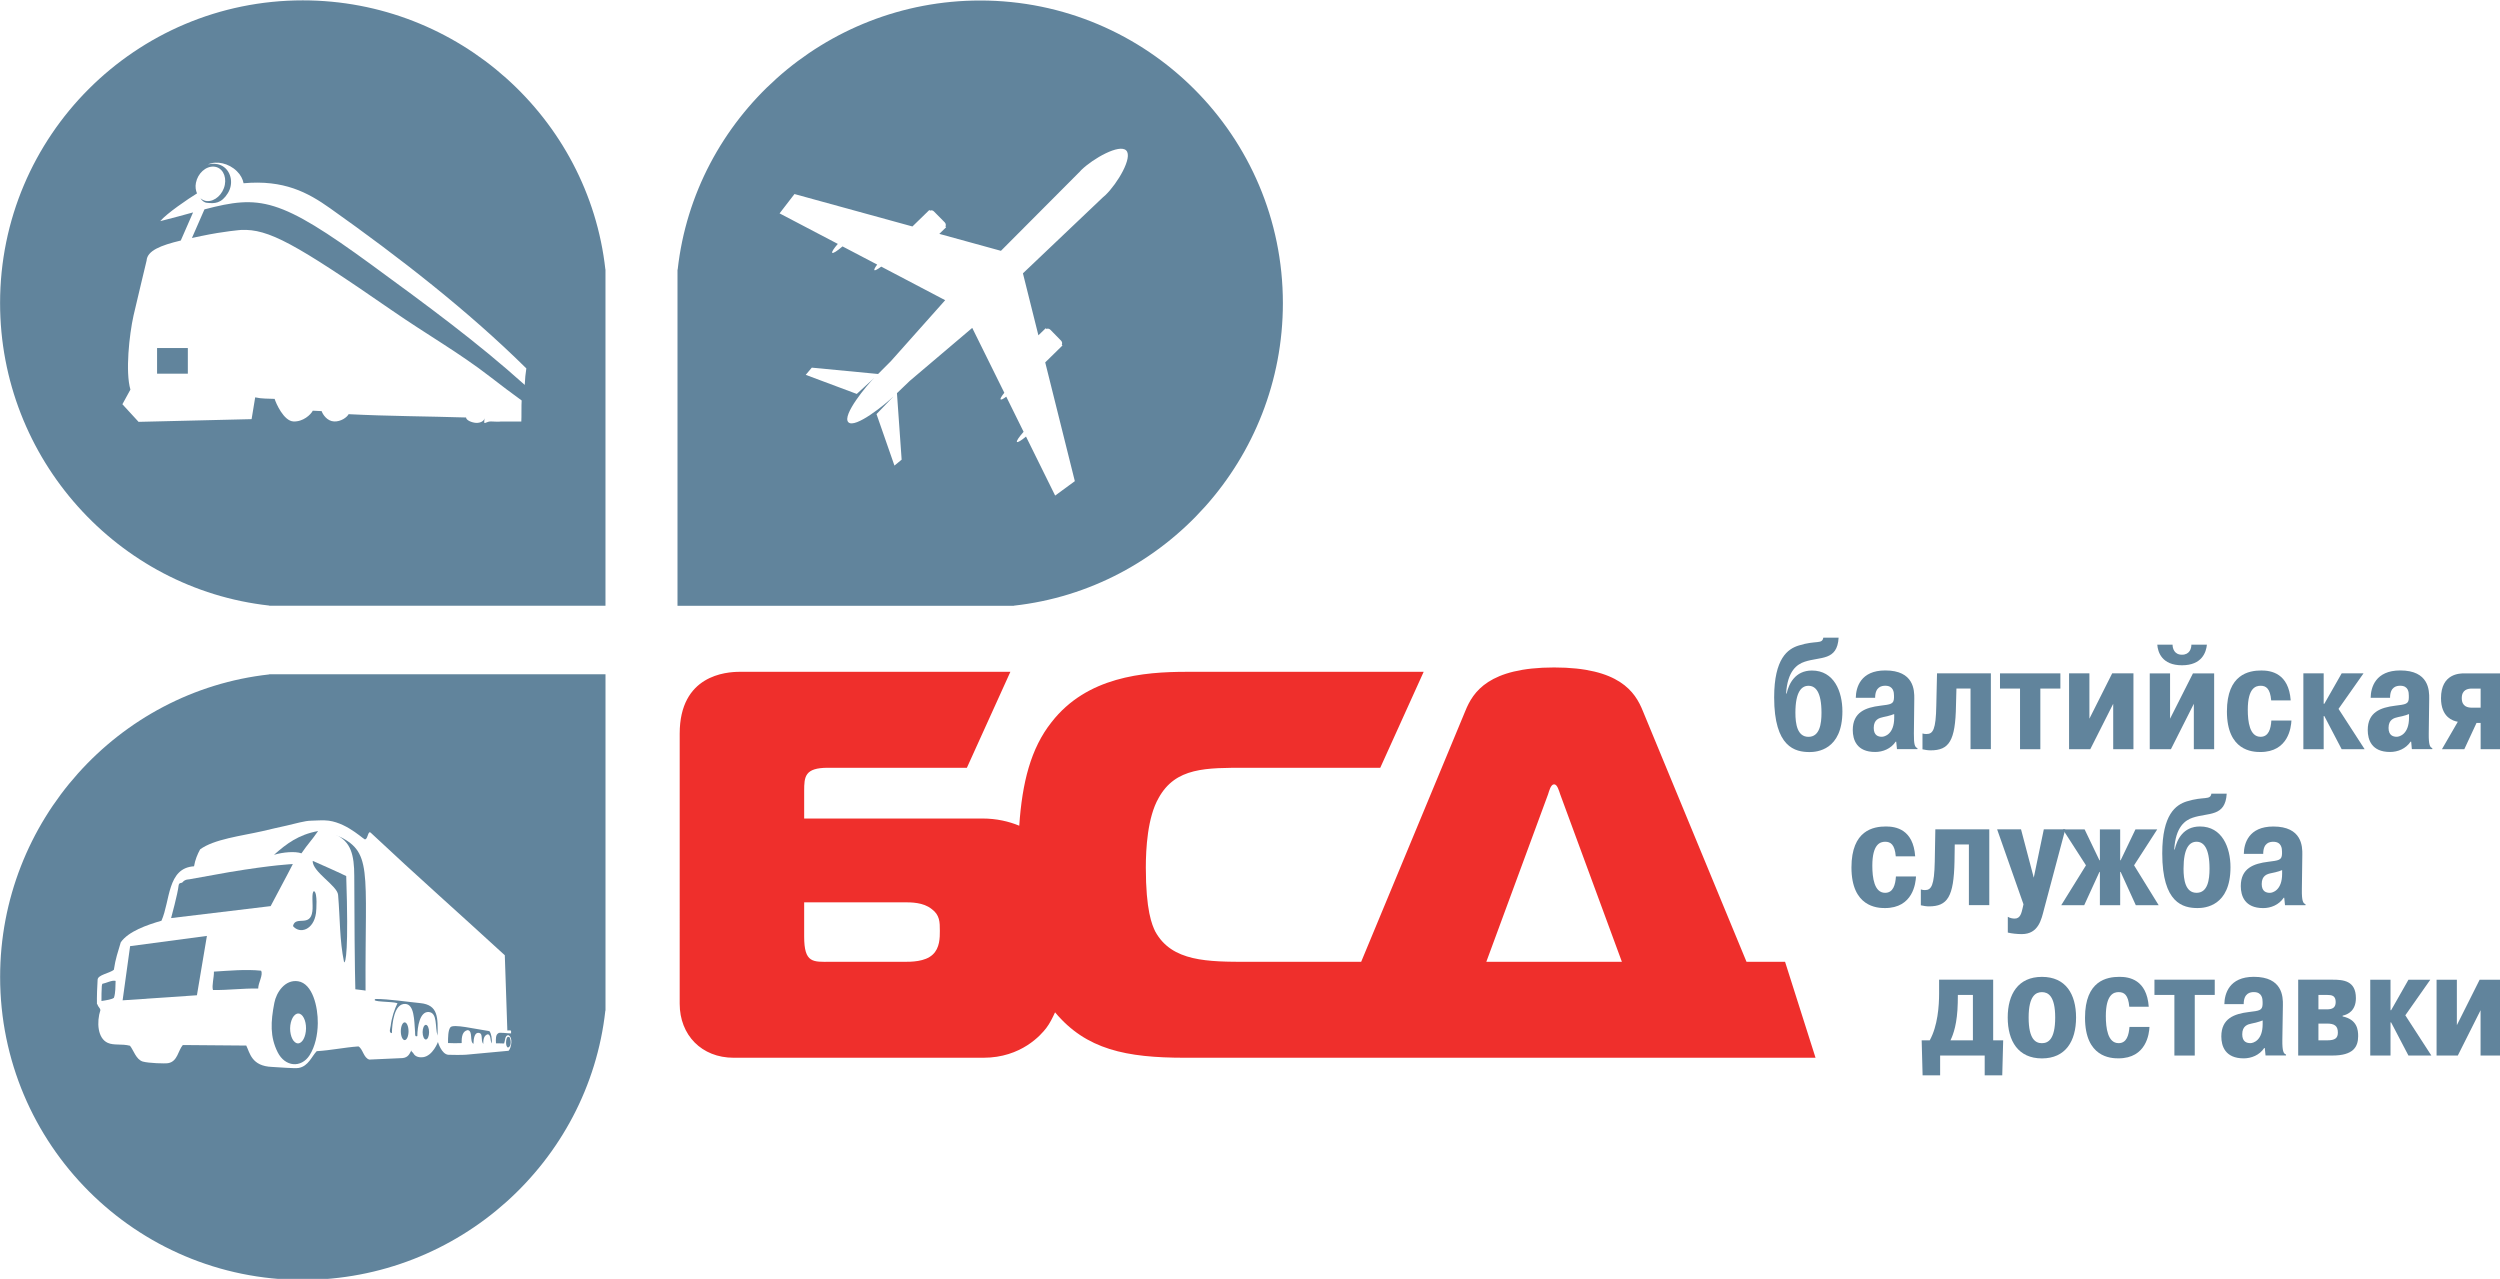 <?xml version="1.0" encoding="UTF-8" standalone="no"?>
<!-- Created with Inkscape (http://www.inkscape.org/) -->

<svg
   xmlns:dc="http://purl.org/dc/elements/1.1/"
   xmlns:cc="http://creativecommons.org/ns#"
   xmlns:rdf="http://www.w3.org/1999/02/22-rdf-syntax-ns#"
   xmlns:svg="http://www.w3.org/2000/svg"
   xmlns="http://www.w3.org/2000/svg"
   xmlns:sodipodi="http://sodipodi.sourceforge.net/DTD/sodipodi-0.dtd"
   xmlns:inkscape="http://www.inkscape.org/namespaces/inkscape"
   width="61.789mm"
   height="31.608mm"
   viewBox="0 0 61.789 31.608"
   version="1.1"
   id="svg1155"
   inkscape:version="0.92.2 (5c3e80d, 2017-08-06)"
   sodipodi:docname="logo.svg">
  <defs
     id="defs1149" />
  <sodipodi:namedview
     id="base"
     pagecolor="#ffffff"
     bordercolor="#666666"
     borderopacity="1.0"
     inkscape:pageopacity="0.0"
     inkscape:pageshadow="2"
     inkscape:zoom="1.979899"
     inkscape:cx="9.5560137"
     inkscape:cy="19.371426"
     inkscape:document-units="mm"
     inkscape:current-layer="layer1"
     showgrid="false"
     fit-margin-top="0"
     fit-margin-left="0"
     fit-margin-right="0"
     fit-margin-bottom="0"
     inkscape:window-width="2560"
     inkscape:window-height="1315"
     inkscape:window-x="-13"
     inkscape:window-y="-13"
     inkscape:window-maximized="1" />
  <g
     inkscape:label="Layer 1"
     inkscape:groupmode="layer"
     id="layer1"
     transform="translate(262.972,136.09)">
    <g
       id="g2143"
       transform="matrix(1.756,0,0,1.756,-307.264,-202.601)"
       style="stroke:none">
      <g
         transform="matrix(0.353,0,0,-0.353,50.677,47.529)"
         id="g42"
         style="stroke:none">
        <path
           id="path44"
           style="fill:#61849c;fill-opacity:1;fill-rule:nonzero;stroke:none"
           d="m 0,0 c -0.271,0 -0.52,-0.23 -0.52,-1.077 0,-0.441 0.075,-0.958 0.52,-0.958 0.449,0 0.52,0.517 0.52,0.958 C 0.52,-0.23 0.277,0 0,0 M 1.203,1.919 C 1.15,0.983 0.473,1.169 -0.152,0.959 -0.457,0.858 -0.836,0.591 -0.891,-0.307 h 0.022 c 0.086,0.385 0.338,0.916 1.008,0.916 0.881,0 1.215,-0.834 1.215,-1.626 0,-1.553 -1.026,-1.625 -1.309,-1.625 -0.576,0 -1.412,0.19 -1.412,2.18 0,1.553 0.543,1.936 0.984,2.07 0.686,0.216 0.932,0.037 0.975,0.311 z"
           inkscape:connector-curvature="0" />
      </g>
      <g
         transform="matrix(0.353,0,0,-0.353,51.884,47.927)"
         id="g46"
         style="stroke:none">
        <path
           id="path48"
           style="fill:#61849c;fill-opacity:1;fill-rule:nonzero;stroke:none"
           d="m 0,0 c -0.063,-0.017 -0.08,-0.029 -0.123,-0.042 -0.117,-0.04 -0.195,-0.051 -0.307,-0.076 -0.168,-0.037 -0.386,-0.095 -0.386,-0.433 0,-0.305 0.183,-0.354 0.324,-0.354 0.111,0 0.492,0.104 0.492,0.757 z m -1.531,0.65 c 0.006,0.41 0.189,1.09 1.176,1.09 1.144,0 1.162,-0.793 1.156,-1.131 L 0.785,-0.774 C 0.779,-1.232 0.83,-1.325 0.926,-1.357 V -1.399 H 0.111 l -0.031,0.3 H 0.059 c -0.19,-0.286 -0.514,-0.412 -0.819,-0.412 -0.736,0 -0.892,0.487 -0.892,0.876 0,0.712 0.511,0.897 1.097,0.969 0.418,0.052 0.539,0.06 0.547,0.316 v 0.084 c 0,0.129 -0.019,0.396 -0.347,0.396 -0.137,0 -0.405,-0.036 -0.405,-0.48 z"
           inkscape:connector-curvature="0" />
      </g>
      <g
         transform="matrix(0.353,0,0,-0.353,52.282,48.2)"
         id="g50"
         style="stroke:none">
        <path
           id="path52"
           style="fill:#61849c;fill-opacity:1;fill-rule:nonzero;stroke:none"
           d="m 0,0 c 0.055,-0.018 0.105,-0.022 0.16,-0.022 0.262,0 0.375,0.183 0.391,1.13 L 0.58,2.399 H 2.727 V -0.625 H 1.916 V 1.793 H 1.354 L 1.336,1.114 C 1.314,-0.299 1.061,-0.673 0.322,-0.673 0.213,-0.673 0.105,-0.653 0,-0.632 Z"
           inkscape:connector-curvature="0" />
      </g>
      <g
         transform="matrix(0.353,0,0,-0.353,53.373,47.568)"
         id="g54"
         style="stroke:none">
        <path
           id="path56"
           style="fill:#61849c;fill-opacity:1;fill-rule:nonzero;stroke:none"
           d="M 0,0 V 0.606 H 2.408 V 0 H 1.609 V -2.418 H 0.799 V 0 Z"
           inkscape:connector-curvature="0" />
      </g>
      <g
         transform="matrix(0.353,0,0,-0.353,54.952,47.354)"
         id="g58"
         style="stroke:none">
        <path
           id="path60"
           style="fill:#61849c;fill-opacity:1;fill-rule:nonzero;stroke:none"
           d="M 0,0 H 0.848 V -3.024 H 0.041 v 1.811 L -0.873,-3.024 H -1.719 V 0 h 0.811 v -1.807 z"
           inkscape:connector-curvature="0" />
      </g>
      <g
         transform="matrix(0.353,0,0,-0.353,55.802,46.95)"
         id="g62"
         style="stroke:none">
        <path
           id="path64"
           style="fill:#61849c;fill-opacity:1;fill-rule:nonzero;stroke:none"
           d="M 0,0 C 0,-0.146 0.066,-0.401 0.375,-0.401 0.686,-0.401 0.75,-0.146 0.75,0 H 1.369 C 1.34,-0.299 1.174,-0.822 0.375,-0.822 c -0.799,0 -0.963,0.523 -0.984,0.822 z m 0.813,-1.145 h 0.845 v -3.024 h -0.81 v 1.811 L -0.066,-4.169 H -0.91 v 3.024 h 0.81 v -1.807 z"
           inkscape:connector-curvature="0" />
      </g>
      <g
         transform="matrix(0.353,0,0,-0.353,57.475,48.018)"
         id="g66"
         style="stroke:none">
        <path
           id="path68"
           style="fill:#61849c;fill-opacity:1;fill-rule:nonzero;stroke:none"
           d="m 0,0 c -0.012,-0.262 -0.119,-1.255 -1.238,-1.255 -0.307,0 -1.334,0.041 -1.334,1.618 0,1.484 0.875,1.633 1.375,1.633 0.383,0 1.09,-0.108 1.168,-1.192 h -0.778 c -0.039,0.476 -0.209,0.583 -0.42,0.583 -0.199,0 -0.513,-0.089 -0.513,-0.956 0,-0.472 0.072,-1.079 0.51,-1.079 0.322,0 0.41,0.32 0.429,0.648 z"
           inkscape:connector-curvature="0" />
      </g>
      <g
         transform="matrix(0.353,0,0,-0.353,58.182,47.354)"
         id="g70"
         style="stroke:none">
        <path
           id="path72"
           style="fill:#61849c;fill-opacity:1;fill-rule:nonzero;stroke:none"
           d="M 0,0 H 0.871 L -0.125,-1.416 0.916,-3.024 H 0 l -0.691,1.321 h -0.026 v -1.321 h -0.81 V 0 h 0.81 v -1.213 h 0.026 z"
           inkscape:connector-curvature="0" />
      </g>
      <g
         transform="matrix(0.353,0,0,-0.353,59.13,47.927)"
         id="g74"
         style="stroke:none">
        <path
           id="path76"
           style="fill:#61849c;fill-opacity:1;fill-rule:nonzero;stroke:none"
           d="m 0,0 c -0.061,-0.017 -0.078,-0.029 -0.117,-0.042 -0.119,-0.04 -0.197,-0.051 -0.311,-0.076 -0.168,-0.037 -0.388,-0.095 -0.388,-0.433 0,-0.305 0.187,-0.354 0.328,-0.354 0.109,0 0.488,0.104 0.488,0.757 z m -1.529,0.65 c 0.004,0.41 0.191,1.09 1.179,1.09 1.143,0 1.161,-0.793 1.155,-1.131 L 0.787,-0.774 C 0.781,-1.232 0.836,-1.325 0.928,-1.357 V -1.399 H 0.113 l -0.027,0.3 H 0.063 c -0.192,-0.286 -0.512,-0.412 -0.819,-0.412 -0.736,0 -0.89,0.487 -0.89,0.876 0,0.712 0.513,0.897 1.093,0.969 0.416,0.052 0.543,0.06 0.545,0.316 v 0.084 c 0,0.129 -0.012,0.396 -0.342,0.396 -0.138,0 -0.406,-0.036 -0.406,-0.48 z"
           inkscape:connector-curvature="0" />
      </g>
      <g
         transform="matrix(0.353,0,0,-0.353,60.018,47.568)"
         id="g78"
         style="stroke:none">
        <path
           id="path80"
           style="fill:#61849c;fill-opacity:1;fill-rule:nonzero;stroke:none"
           d="m 0,0 c -0.164,0 -0.412,-0.037 -0.412,-0.383 0,-0.343 0.248,-0.379 0.412,-0.379 H 0.34 V 0 Z m -0.311,-2.418 h -0.892 l 0.633,1.095 c -0.192,0.031 -0.67,0.178 -0.67,0.94 0,0.989 0.76,0.989 0.929,0.989 H 1.15 V -2.418 H 0.34 V -1.37 H 0.176 Z"
           inkscape:connector-curvature="0" />
      </g>
      <g
         transform="matrix(0.353,0,0,-0.353,52.191,50.213)"
         id="g82"
         style="stroke:none">
        <path
           id="path84"
           style="fill:#61849c;fill-opacity:1;fill-rule:nonzero;stroke:none"
           d="m 0,0 c -0.014,-0.265 -0.119,-1.259 -1.24,-1.259 -0.303,0 -1.334,0.045 -1.334,1.62 0,1.484 0.875,1.633 1.375,1.633 0.386,0 1.09,-0.106 1.166,-1.191 h -0.774 c -0.039,0.475 -0.207,0.582 -0.423,0.582 -0.196,0 -0.512,-0.09 -0.512,-0.955 0,-0.472 0.074,-1.081 0.51,-1.081 0.324,0 0.41,0.323 0.431,0.651 z"
           inkscape:connector-curvature="0" />
      </g>
      <g
         transform="matrix(0.353,0,0,-0.353,52.259,50.395)"
         id="g86"
         style="stroke:none">
        <path
           id="path88"
           style="fill:#61849c;fill-opacity:1;fill-rule:nonzero;stroke:none"
           d="m 0,0 c 0.053,-0.019 0.107,-0.027 0.162,-0.027 0.26,0 0.373,0.185 0.393,1.132 L 0.578,2.396 H 2.729 V -0.626 H 1.916 V 1.792 H 1.352 L 1.342,1.111 C 1.314,-0.298 1.063,-0.676 0.32,-0.676 0.215,-0.676 0.107,-0.657 0,-0.633 Z"
           inkscape:connector-curvature="0" />
      </g>
      <g
         transform="matrix(0.353,0,0,-0.353,53.483,50.78)"
         id="g90"
         style="stroke:none">
        <path
           id="path92"
           style="fill:#61849c;fill-opacity:1;fill-rule:nonzero;stroke:none"
           d="m 0,0 c 0.086,-0.055 0.195,-0.072 0.277,-0.072 0.225,0 0.268,0.227 0.315,0.421 L 0.625,0.498 -0.426,3.487 H 0.527 L 1.035,1.559 1.436,3.487 H 2.293 L 1.445,0.302 C 1.34,-0.098 1.229,-0.691 0.557,-0.691 0.371,-0.691 0.158,-0.668 0,-0.63 Z"
           inkscape:connector-curvature="0" />
      </g>
      <g
         transform="matrix(0.353,0,0,-0.353,54.779,50.149)"
         id="g94"
         style="stroke:none">
        <path
           id="path96"
           style="fill:#61849c;fill-opacity:1;fill-rule:nonzero;stroke:none"
           d="m 0,0 h -0.018 l -0.607,-1.326 h -0.916 l 0.986,1.59 -0.922,1.433 h 0.868 L -0.018,0.465 H 0 V 1.697 H 0.809 V 0.465 h 0.019 l 0.59,1.232 H 2.287 L 1.363,0.264 2.344,-1.326 H 1.432 L 0.828,0 H 0.809 V -1.326 H 0 Z"
           inkscape:connector-curvature="0" />
      </g>
      <g
         transform="matrix(0.353,0,0,-0.353,56.14,49.724)"
         id="g98"
         style="stroke:none">
        <path
           id="path100"
           style="fill:#61849c;fill-opacity:1;fill-rule:nonzero;stroke:none"
           d="m 0,0 c -0.275,0 -0.52,-0.231 -0.52,-1.076 0,-0.441 0.075,-0.96 0.52,-0.96 0.445,0 0.516,0.519 0.516,0.96 C 0.516,-0.231 0.27,0 0,0 M 1.201,1.918 C 1.15,0.982 0.467,1.167 -0.152,0.96 -0.459,0.858 -0.838,0.592 -0.891,-0.309 h 0.02 c 0.086,0.388 0.334,0.918 1.006,0.918 0.883,0 1.217,-0.834 1.217,-1.625 0,-1.554 -1.022,-1.628 -1.309,-1.628 -0.58,0 -1.412,0.192 -1.412,2.18 0,1.555 0.541,1.936 0.98,2.074 0.684,0.211 0.936,0.034 0.979,0.308 z"
           inkscape:connector-curvature="0" />
      </g>
      <g
         transform="matrix(0.353,0,0,-0.353,57.344,50.123)"
         id="g102"
         style="stroke:none">
        <path
           id="path104"
           style="fill:#61849c;fill-opacity:1;fill-rule:nonzero;stroke:none"
           d="m 0,0 c -0.061,-0.018 -0.076,-0.031 -0.117,-0.044 -0.121,-0.038 -0.196,-0.052 -0.311,-0.077 -0.166,-0.033 -0.386,-0.093 -0.386,-0.433 0,-0.304 0.185,-0.353 0.326,-0.353 0.109,0 0.488,0.101 0.488,0.759 z m -1.527,0.648 c 0.004,0.409 0.191,1.09 1.175,1.09 1.143,0 1.165,-0.793 1.157,-1.132 L 0.787,-0.773 C 0.781,-1.233 0.836,-1.327 0.932,-1.358 V -1.399 H 0.115 L 0.084,-1.103 H 0.063 c -0.192,-0.285 -0.514,-0.412 -0.817,-0.412 -0.738,0 -0.894,0.49 -0.894,0.877 0,0.714 0.513,0.899 1.097,0.97 0.414,0.053 0.539,0.06 0.547,0.316 V 0.73 c 0,0.131 -0.019,0.399 -0.348,0.399 -0.136,0 -0.402,-0.033 -0.402,-0.481 z"
           inkscape:connector-curvature="0" />
      </g>
      <g
         transform="matrix(0.353,0,0,-0.353,52.78,51.88)"
         id="g106"
         style="stroke:none">
        <path
           id="path108"
           style="fill:#61849c;fill-opacity:1;fill-rule:nonzero;stroke:none"
           d="M 0,0 -0.004,-0.317 C -0.021,-1.13 -0.176,-1.57 -0.295,-1.81 H 0.6 V 0 Z m -1.121,-1.81 c 0.32,0.579 0.373,1.38 0.373,1.859 V 0.608 H 1.408 V -1.81 H 1.807 L 1.77,-3.205 h -0.7 v 0.788 h -1.777 v -0.788 h -0.699 l -0.037,1.395 z"
           inkscape:connector-curvature="0" />
      </g>
      <g
         transform="matrix(0.353,0,0,-0.353,54.15,52.198)"
         id="g110"
         style="stroke:none">
        <path
           id="path112"
           style="fill:#61849c;fill-opacity:1;fill-rule:nonzero;stroke:none"
           d="m 0,0 c 0,0.87 -0.289,1.012 -0.529,1.012 -0.242,0 -0.53,-0.142 -0.53,-1.012 0,-0.885 0.288,-1.023 0.53,-1.023 C -0.289,-1.023 0,-0.885 0,0 m -1.893,0 c 0,0.936 0.418,1.621 1.364,1.621 0.947,0 1.361,-0.685 1.361,-1.621 0,-0.944 -0.42,-1.63 -1.361,-1.63 -0.94,0 -1.364,0.686 -1.364,1.63"
           inkscape:connector-curvature="0" />
      </g>
      <g
         transform="matrix(0.353,0,0,-0.353,55.477,52.33)"
         id="g114"
         style="stroke:none">
        <path
           id="path116"
           style="fill:#61849c;fill-opacity:1;fill-rule:nonzero;stroke:none"
           d="m 0,0 c -0.012,-0.262 -0.117,-1.254 -1.238,-1.254 -0.303,0 -1.332,0.041 -1.332,1.62 0,1.481 0.873,1.63 1.375,1.63 0.384,0 1.088,-0.107 1.166,-1.191 h -0.776 c -0.041,0.477 -0.207,0.582 -0.425,0.582 -0.192,0 -0.51,-0.088 -0.51,-0.956 0,-0.472 0.074,-1.079 0.51,-1.079 0.324,0 0.406,0.322 0.433,0.648 z"
           inkscape:connector-curvature="0" />
      </g>
      <g
         transform="matrix(0.353,0,0,-0.353,55.547,51.88)"
         id="g118"
         style="stroke:none">
        <path
           id="path120"
           style="fill:#61849c;fill-opacity:1;fill-rule:nonzero;stroke:none"
           d="M 0,0 V 0.608 H 2.404 V 0 H 1.607 V -2.417 H 0.795 V 0 Z"
           inkscape:connector-curvature="0" />
      </g>
      <g
         transform="matrix(0.353,0,0,-0.353,57.07,52.239)"
         id="g122"
         style="stroke:none">
        <path
           id="path124"
           style="fill:#61849c;fill-opacity:1;fill-rule:nonzero;stroke:none"
           d="m 0,0 c -0.059,-0.018 -0.078,-0.03 -0.119,-0.042 -0.115,-0.04 -0.195,-0.055 -0.309,-0.079 -0.166,-0.033 -0.386,-0.092 -0.386,-0.431 0,-0.305 0.183,-0.353 0.328,-0.353 0.105,0 0.486,0.101 0.486,0.757 z m -1.527,0.649 c 0.006,0.409 0.189,1.09 1.175,1.09 1.143,0 1.166,-0.792 1.159,-1.131 L 0.785,-0.772 C 0.779,-1.231 0.834,-1.328 0.932,-1.358 v -0.04 H 0.115 L 0.086,-1.101 H 0.061 c -0.19,-0.285 -0.514,-0.411 -0.817,-0.411 -0.738,0 -0.892,0.489 -0.892,0.874 0,0.716 0.513,0.901 1.095,0.973 0.418,0.051 0.543,0.059 0.551,0.314 v 0.085 c 0,0.129 -0.019,0.396 -0.35,0.396 -0.134,0 -0.404,-0.034 -0.404,-0.481 z"
           inkscape:connector-curvature="0" />
      </g>
      <g
         transform="matrix(0.353,0,0,-0.353,57.855,52.519)"
         id="g126"
         style="stroke:none">
        <path
           id="path128"
           style="fill:#61849c;fill-opacity:1;fill-rule:nonzero;stroke:none"
           d="m 0,0 h 0.354 c 0.318,0 0.421,0.095 0.421,0.311 0,0.272 -0.146,0.357 -0.433,0.357 L 0,0.668 Z m 0,1.235 h 0.338 c 0.213,0 0.35,0.062 0.35,0.291 0,0.259 -0.157,0.284 -0.342,0.284 H 0 Z M 0.557,2.418 C 0.99,2.418 1.494,2.381 1.494,1.683 1.494,1.195 1.191,1.031 0.965,0.984 V 0.953 C 1.551,0.829 1.584,0.411 1.584,0.167 c 0,-0.44 -0.207,-0.773 -1.027,-0.773 h -1.364 v 3.024 z"
           inkscape:connector-curvature="0" />
      </g>
      <g
         transform="matrix(0.353,0,0,-0.353,59.122,51.666)"
         id="g130"
         style="stroke:none">
        <path
           id="path132"
           style="fill:#61849c;fill-opacity:1;fill-rule:nonzero;stroke:none"
           d="M 0,0 H 0.871 L -0.125,-1.419 0.914,-3.024 H 0 l -0.691,1.322 H -0.715 V -3.024 H -1.523 V 0 h 0.808 v -1.216 h 0.024 z"
           inkscape:connector-curvature="0" />
      </g>
      <g
         transform="matrix(0.353,0,0,-0.353,60.124,51.666)"
         id="g134"
         style="stroke:none">
        <path
           id="path136"
           style="fill:#61849c;fill-opacity:1;fill-rule:nonzero;stroke:none"
           d="M 0,0 H 0.85 V -3.024 H 0.037 v 1.808 L -0.871,-3.024 H -1.717 V 0 h 0.809 v -1.812 z"
           inkscape:connector-curvature="0" />
      </g>
      <g
         transform="matrix(0.353,0,0,-0.353,46.143,51.414)"
         id="g138"
         style="stroke:none">
        <path
           id="path140"
           style="fill:#ef2f2c;fill-opacity:1;fill-rule:nonzero;stroke:none"
           d="m 0,0 2.463,6.682 c 0.043,0.132 0.107,0.395 0.24,0.395 0.131,0 0.195,-0.263 0.242,-0.395 L 5.406,0 Z M -22.076,0.286 C -22.383,0 -22.932,0 -23.217,0 h -2.926 c -0.703,0 -1.056,-0.066 -1.056,1.011 v 1.362 h 3.982 c 0.285,0 0.768,0 1.098,-0.265 0.33,-0.24 0.33,-0.524 0.33,-0.877 0,-0.264 0,-0.683 -0.287,-0.945 M 11.912,0 H 10.375 L 6.242,10 C 5.934,10.77 5.295,11.737 2.703,11.737 0.109,11.737 -0.529,10.77 -0.838,10 L -4.99,0 h -0.209 -1.309 -2.959 c -1.648,0 -3.072,0 -3.734,1.21 -0.129,0.265 -0.375,0.833 -0.375,2.548 0,0.747 0.066,2 0.508,2.771 0.677,1.23 1.89,1.208 3.517,1.208 h 5.322 l 1.731,3.826 h -9.451 c -1.737,0 -3.977,-0.199 -5.383,-2.003 -0.834,-1.049 -1.174,-2.416 -1.291,-4.133 -0.414,0.171 -0.904,0.287 -1.473,0.287 h -7.103 v 1.1 c 0,0.573 0.025,0.923 0.947,0.923 h 5.541 l 1.734,3.826 h -10.791 c -0.55,0 -2.394,-0.133 -2.394,-2.463 V -1.67 c 0,-1.254 0.877,-2.155 2.152,-2.155 h 9.957 c 1.518,0 2.309,0.924 2.508,1.186 0.145,0.189 0.248,0.406 0.35,0.625 1.242,-1.486 2.832,-1.811 5.181,-1.811 h 5.506 1.309 18.326 z"
           inkscape:connector-curvature="0" />
      </g>
      <g
         transform="matrix(0.353,0,0,-0.353,40.784,40.621)"
         id="g142"
         style="stroke:none">
        <path
           id="path144"
           style="fill:#61849c;fill-opacity:1;fill-rule:nonzero;stroke:none"
           d="m 0,0 c -0.031,-0.032 -0.068,-0.059 -0.102,-0.089 l -3.193,-3.035 0.617,-2.471 0.291,0.282 0.028,-0.026 c 0.048,0.02 0.111,0.014 0.16,-0.035 l 0.428,-0.437 c 0.044,-0.048 0.048,-0.111 0.027,-0.161 l 0.027,-0.027 -0.689,-0.676 1.181,-4.735 -0.785,-0.575 -1.162,2.353 c -0.187,-0.156 -0.33,-0.244 -0.361,-0.214 -0.03,0.033 0.082,0.196 0.265,0.404 l -0.691,1.401 C -4.078,-8.13 -4.16,-8.173 -4.184,-8.15 c -0.025,0.024 0.036,0.126 0.147,0.264 l -1.279,2.587 -2.491,-2.113 -0.511,-0.49 0.187,-2.651 -0.287,-0.236 -0.715,2.053 0.672,0.698 -0.023,-0.018 c -0.272,-0.267 -1.506,-1.277 -1.772,-1.004 -0.265,0.272 0.752,1.494 1.027,1.762 l -0.691,-0.634 -2.035,0.761 0.242,0.287 2.643,-0.253 0.509,0.51 2.166,2.432 -2.55,1.339 c -0.145,-0.108 -0.25,-0.166 -0.272,-0.14 -0.019,0.021 0.022,0.106 0.112,0.221 l -1.383,0.725 c -0.211,-0.181 -0.377,-0.29 -0.41,-0.255 -0.03,0.03 0.062,0.171 0.222,0.355 l -2.322,1.217 0.594,0.771 4.703,-1.293 0.674,0.656 0.029,-0.025 c 0.049,0.023 0.111,0.016 0.156,-0.033 l 0.432,-0.437 c 0.045,-0.051 0.049,-0.112 0.027,-0.162 l 0.026,-0.03 -0.272,-0.264 2.457,-0.676 3.108,3.12 c 0,0 0.003,0.002 0.005,0.002 0.028,0.033 0.055,0.066 0.09,0.099 0.475,0.463 1.526,1.054 1.793,0.78 C 1.092,1.501 0.479,0.465 0,0 m -5,7.755 c -6.211,0 -11.393,-4.693 -12.061,-10.729 h -0.007 v -13.407 h 13.41 v 0.006 C 2.377,-15.709 7.07,-10.527 7.07,-4.313 7.07,2.353 1.668,7.755 -5,7.755"
           inkscape:connector-curvature="0" />
      </g>
      <g
         transform="matrix(0.353,0,0,-0.353,29.345,50.038)"
         id="g146"
         style="stroke:none">
        <path
           id="path148"
           style="fill:#61849c;fill-opacity:1;fill-rule:nonzero;stroke:none"
           d="m 0,0 c 0,0 -0.771,-0.027 -2.535,-0.322 l -1.61,-0.289 c 0,0 -0.158,0.006 -0.25,-0.112 -0.044,-0.056 -0.144,0.008 -0.162,-0.143 -0.027,-0.292 -0.297,-1.288 -0.297,-1.288 l 3.969,0.477 0.668,1.26 z"
           inkscape:connector-curvature="0" />
      </g>
      <g
         transform="matrix(0.353,0,0,-0.353,28.234,51.552)"
         id="g150"
         style="stroke:none">
        <path
           id="path152"
           style="fill:#61849c;fill-opacity:1;fill-rule:nonzero;stroke:none"
           d="M 0,0 C 0.01,-0.211 -0.092,-0.565 -0.037,-0.734 0.6,-0.74 1.131,-0.665 1.766,-0.673 1.768,-0.438 1.973,-0.134 1.881,0.037 1.27,0.101 0.582,0.035 0,0"
           inkscape:connector-curvature="0" />
      </g>
      <g
         transform="matrix(0.353,0,0,-0.353,29.624,49.993)"
         id="g154"
         style="stroke:none">
        <path
           id="path156"
           style="fill:#61849c;fill-opacity:1;fill-rule:nonzero;stroke:none"
           d="M 0,0 C -0.012,-0.443 0.984,-0.988 1.014,-1.357 1.098,-2.353 1.068,-3.136 1.252,-4.043 1.316,-4.077 1.438,-3.598 1.338,-0.607 1.162,-0.516 0.193,-0.079 0,0"
           inkscape:connector-curvature="0" />
      </g>
      <g
         transform="matrix(0.353,0,0,-0.353,32.382,52.666)"
         id="g158"
         style="stroke:none">
        <path
           id="path160"
           style="fill:#61849c;fill-opacity:1;fill-rule:nonzero;stroke:none"
           d="M 0,0 C -0.539,-0.048 -1.098,-0.103 -1.695,-0.157 -1.832,-0.17 -2.299,-0.166 -2.4,-0.16 c -0.278,0.018 -0.418,0.51 -0.418,0.51 0,0 -0.202,-0.553 -0.594,-0.606 -0.127,-0.019 -0.307,0.009 -0.379,0.145 -0.037,0.069 -0.098,0.066 -0.084,0.133 -0.074,-0.139 -0.123,-0.286 -0.35,-0.313 -0.402,-0.018 -1.33,-0.06 -1.33,-0.06 -0.232,0.069 -0.252,0.423 -0.433,0.525 -0.576,-0.041 -1.082,-0.155 -1.664,-0.19 -0.198,-0.205 -0.33,-0.597 -0.715,-0.668 -0.164,-0.032 -0.805,0.031 -1.065,0.04 -0.826,0.03 -0.886,0.571 -1.029,0.852 -0.967,0.011 -1.566,0.011 -2.529,0.021 -0.188,-0.213 -0.207,-0.655 -0.582,-0.722 -0.123,-0.024 -0.783,-0.003 -1.014,0.063 -0.271,0.081 -0.369,0.458 -0.512,0.631 -0.338,0.086 -0.634,0.004 -0.884,0.114 -0.411,0.183 -0.448,0.832 -0.295,1.306 -0.014,0.099 -0.096,0.128 -0.112,0.221 l -0.025,0.019 c -0.008,0.237 0.01,0.784 0.027,0.981 0.02,0.189 0.463,0.244 0.647,0.387 0.072,0.478 0.152,0.665 0.275,1.095 0.301,0.436 1.051,0.697 1.623,0.861 0.356,0.801 0.225,2.104 1.299,2.171 0.045,0.264 0.135,0.476 0.242,0.674 0.549,0.407 1.639,0.536 2.483,0.727 0.316,0.072 0.65,0.156 0.968,0.222 0.342,0.075 0.723,0.196 0.989,0.196 0.162,0 0.468,0.032 0.689,0 0.809,-0.113 1.463,-0.838 1.459,-0.74 0.111,0.029 0.102,0.366 0.221,0.255 1.859,-1.745 3.513,-3.202 5.34,-4.881 C -0.125,2.954 -0.078,1.535 -0.051,0.81 0.154,0.824 0.084,0.796 0.098,0.693 0.01,0.683 -0.406,0.753 -0.41,0.696 -0.518,0.649 -0.514,0.467 -0.504,0.298 -0.352,0.29 -0.361,0.302 -0.18,0.29 -0.133,0.409 -0.156,0.595 -0.021,0.625 0.188,0.55 0.111,0.118 0,0 M -9.547,15.013 V 15.006 C -15.58,14.34 -20.275,9.155 -20.275,2.944 c 0,-6.673 5.4,-12.08 12.068,-12.08 6.211,0 11.396,4.698 12.064,10.737 h 0.006 v 13.412 z"
           inkscape:connector-curvature="0" />
      </g>
      <g
         transform="matrix(0.353,0,0,-0.353,29.466,49.887)"
         id="g162"
         style="stroke:none">
        <path
           id="path164"
           style="fill:#61849c;fill-opacity:1;fill-rule:nonzero;stroke:none"
           d="M 0,0 C 0.279,0.406 0.383,0.482 0.664,0.889 -0.119,0.744 -0.6,0.381 -1.094,-0.06 -0.736,0.049 -0.25,0.089 0,0"
           inkscape:connector-curvature="0" />
      </g>
      <g
         transform="matrix(0.353,0,0,-0.353,29.347,50.911)"
         id="g166"
         style="stroke:none">
        <path
           id="path168"
           style="fill:#61849c;fill-opacity:1;fill-rule:nonzero;stroke:none"
           d="M 0,0 C 0.275,-0.33 0.828,-0.153 0.918,0.523 0.93,0.631 0.986,1.328 0.84,1.392 0.721,1.365 0.809,0.833 0.773,0.591 0.691,-0.066 0.094,0.436 0,0"
           inkscape:connector-curvature="0" />
      </g>
      <g
         transform="matrix(0.353,0,0,-0.353,26.949,51.956)"
         id="g170"
         style="stroke:none">
        <path
           id="path172"
           style="fill:#61849c;fill-opacity:1;fill-rule:nonzero;stroke:none"
           d="M 0,0 2.963,0.202 3.361,2.568 0.299,2.161 Z"
           inkscape:connector-curvature="0" />
      </g>
      <g
         transform="matrix(0.353,0,0,-0.353,29.417,52.562)"
         id="g174"
         style="stroke:none">
        <path
           id="path176"
           style="fill:#61849c;fill-opacity:1;fill-rule:nonzero;stroke:none"
           d="m 0,0 c -0.176,0.002 -0.314,0.271 -0.313,0.601 0.006,0.328 0.153,0.592 0.327,0.59 0.172,0 0.312,-0.271 0.308,-0.597 C 0.316,0.264 0.174,-0.002 0,0 M 0.006,2.477 C -0.52,2.558 -0.863,2.028 -0.941,1.619 -1.09,0.857 -1.117,0.259 -0.809,-0.353 -0.516,-0.938 0.129,-0.995 0.465,-0.471 0.684,-0.122 0.785,0.337 0.791,0.802 0.799,1.451 0.586,2.385 0.006,2.477"
           inkscape:connector-curvature="0" />
      </g>
      <g
         transform="matrix(0.353,0,0,-0.353,31.137,51.995)"
         id="g178"
         style="stroke:none">
        <path
           id="path180"
           style="fill:#61849c;fill-opacity:1;fill-rule:nonzero;stroke:none"
           d="m 0,0 c -0.494,0.047 -1.248,0.165 -1.781,0.165 -0.217,-0.133 0.65,-0.089 0.877,-0.169 -0.114,-0.223 -0.237,-0.585 -0.272,-0.908 -0.006,-0.064 -0.095,-0.282 0.049,-0.286 0.008,0.39 0.09,1.191 0.535,1.165 0.358,-0.021 0.352,-0.634 0.389,-1.116 0,-0.153 0,-0.194 0.09,-0.166 0.002,0.374 0.101,0.989 0.457,0.96 C 0.701,-0.388 0.586,-0.958 0.693,-1.297 0.707,-0.589 0.73,-0.069 0,0"
           inkscape:connector-curvature="0" />
      </g>
      <g
         transform="matrix(0.353,0,0,-0.353,29.949,49.626)"
         id="g182"
         style="stroke:none">
        <path
           id="path184"
           style="fill:#61849c;fill-opacity:1;fill-rule:nonzero;stroke:none"
           d="M 0,0 C 0.6,-0.271 0.738,-0.799 0.738,-1.646 0.738,-3.052 0.76,-5.519 0.781,-6.16 1.143,-6.201 1.184,-6.212 1.188,-6.214 1.164,-1.295 1.496,-0.669 0,0"
           inkscape:connector-curvature="0" />
      </g>
      <g
         transform="matrix(0.353,0,0,-0.353,32.366,52.473)"
         id="g186"
         style="stroke:none">
        <path
           id="path188"
           style="fill:#61849c;fill-opacity:1;fill-rule:nonzero;stroke:none"
           d="M 0,0 C -0.07,-0.071 -0.088,-0.379 0.018,-0.417 0.166,-0.386 0.143,-0.102 0.076,0 0.051,0 0.016,0.017 0,0"
           inkscape:connector-curvature="0" />
      </g>
      <g
         transform="matrix(0.353,0,0,-0.353,26.663,51.724)"
         id="g190"
         style="stroke:none">
        <path
           id="path192"
           style="fill:#61849c;fill-opacity:1;fill-rule:nonzero;stroke:none"
           d="m 0,0 c -0.008,-0.031 -0.018,-0.061 -0.02,-0.095 -0.009,-0.195 -0.017,-0.392 -0.013,-0.589 0.193,0.03 0.433,0.066 0.498,0.131 0.066,0.199 0.056,0.449 0.066,0.67 C 0.395,0.159 0.152,0.028 0,0"
           inkscape:connector-curvature="0" />
      </g>
      <g
         transform="matrix(0.353,0,0,-0.353,31.563,52.335)"
         id="g194"
         style="stroke:none">
        <path
           id="path196"
           style="fill:#61849c;fill-opacity:1;fill-rule:nonzero;stroke:none"
           d="m 0,0 c -0.096,-0.118 -0.096,-0.408 -0.096,-0.629 0.323,-0.017 0.205,-0.002 0.545,-0.002 -0.008,0.262 0.033,0.477 0.24,0.518 0.223,-0.038 0.063,-0.454 0.229,-0.549 0.002,0.234 0.055,0.463 0.211,0.438 0.195,-0.027 0.059,-0.282 0.18,-0.443 -0.004,0.198 0.033,0.351 0.187,0.389 0.131,-0.041 0.082,-0.26 0.15,-0.368 0.02,0.183 -0.019,0.402 -0.093,0.492 C 0.969,-0.069 0.123,0.14 0,0"
           inkscape:connector-curvature="0" />
      </g>
      <g
         transform="matrix(0.353,0,0,-0.353,31.217,52.301)"
         id="g198"
         style="stroke:none">
        <path
           id="path200"
           style="fill:#61849c;fill-opacity:1;fill-rule:nonzero;stroke:none"
           d="m 0,0 c -0.07,0 -0.129,-0.13 -0.129,-0.293 0,-0.161 0.059,-0.292 0.129,-0.292 0.072,0 0.129,0.131 0.129,0.292 C 0.129,-0.13 0.072,0 0,0"
           inkscape:connector-curvature="0" />
      </g>
      <g
         transform="matrix(0.353,0,0,-0.353,30.919,52.266)"
         id="g202"
         style="stroke:none">
        <path
           id="path204"
           style="fill:#61849c;fill-opacity:1;fill-rule:nonzero;stroke:none"
           d="m 0,0 c -0.084,0 -0.154,-0.16 -0.154,-0.355 0,-0.195 0.07,-0.353 0.154,-0.353 0.084,0 0.154,0.158 0.154,0.353 C 0.154,-0.16 0.084,0 0,0"
           inkscape:connector-curvature="0" />
      </g>
      <g
         transform="matrix(0.353,0,0,-0.353,32.609,43.294)"
         id="g206"
         style="stroke:none">
        <path
           id="path208"
           style="fill:#61849c;fill-opacity:1;fill-rule:nonzero;stroke:none"
           d="m 0,0 c -1.91,1.715 -3.863,3.146 -6.092,4.777 -3.701,2.705 -4.463,2.8 -6.679,2.222 L -13.27,5.858 c 0.122,0.027 0.245,0.052 0.375,0.08 0.928,0.193 1.586,0.241 1.586,0.241 1.09,0.048 2.137,-0.529 6.018,-3.211 1.408,-0.974 2.662,-1.675 3.93,-2.658 0.416,-0.325 0.867,-0.661 1.238,-0.93 -0.014,-0.16 -0.002,-0.683 -0.014,-0.841 -0.377,0.004 -0.654,-0.003 -0.834,0 -0.05,-0.012 -0.199,-0.003 -0.373,0.004 -0.177,0.006 -0.281,-0.133 -0.271,-0.016 l 0.01,0.156 c -0.004,-0.117 -0.155,-0.204 -0.333,-0.197 -0.167,0.009 -0.4,0.103 -0.402,0.215 -1.558,0.049 -3.082,0.051 -4.683,0.132 -0.065,-0.126 -0.311,-0.303 -0.579,-0.29 -0.275,0.011 -0.453,0.278 -0.496,0.412 -0.117,0.006 -0.234,0.01 -0.353,0.017 -0.08,-0.158 -0.387,-0.447 -0.772,-0.429 -0.388,0.018 -0.699,0.731 -0.75,0.9 -0.263,0.015 -0.507,-0.001 -0.775,0.061 l -0.143,-0.869 -4.507,-0.108 -0.645,0.702 0.32,0.585 c -0.205,0.696 -0.048,2.18 0.125,2.956 0.108,0.472 0.52,2.187 0.52,2.188 0.025,0.393 0.558,0.606 1.363,0.799 l 0.49,1.121 c -0.388,-0.106 -0.816,-0.224 -1.31,-0.349 0.25,0.304 1.119,0.894 1.467,1.107 -0.051,0.12 -0.075,0.264 -0.043,0.422 0.074,0.378 0.392,0.668 0.716,0.646 0.317,-0.023 0.51,-0.349 0.436,-0.727 -0.076,-0.38 -0.398,-0.67 -0.715,-0.647 -0.101,0.007 -0.183,0.053 -0.256,0.111 0.061,-0.093 0.143,-0.167 0.256,-0.18 0.309,-0.036 0.58,-0.028 0.836,0.385 0.256,0.412 0.111,0.941 -0.277,1.112 -0.158,0.07 -0.342,0.076 -0.516,0.033 0.338,0.157 0.828,0.05 1.151,-0.268 0.15,-0.145 0.238,-0.317 0.269,-0.482 1.606,0.143 2.551,-0.36 3.449,-0.997 2.76,-1.956 5.51,-4.095 7.825,-6.386 C 0.031,0.456 0.01,0.237 0,0 m 3.215,4.603 c -0.67,6.036 -5.854,10.73 -12.065,10.73 -6.666,0 -12.07,-5.403 -12.07,-12.069 0,-6.214 4.695,-11.396 10.731,-12.062 V -8.804 H 3.219 V 4.603 Z"
           inkscape:connector-curvature="0" />
      </g>
      <path
         id="path210"
         style="fill:#61849c;fill-opacity:1;fill-rule:nonzero;stroke:none;stroke-width:0.353"
         d="M 27.434,43.136 H 27.867 v -0.361 h -0.433 z"
         inkscape:connector-curvature="0" />
    </g>
  </g>
</svg>
